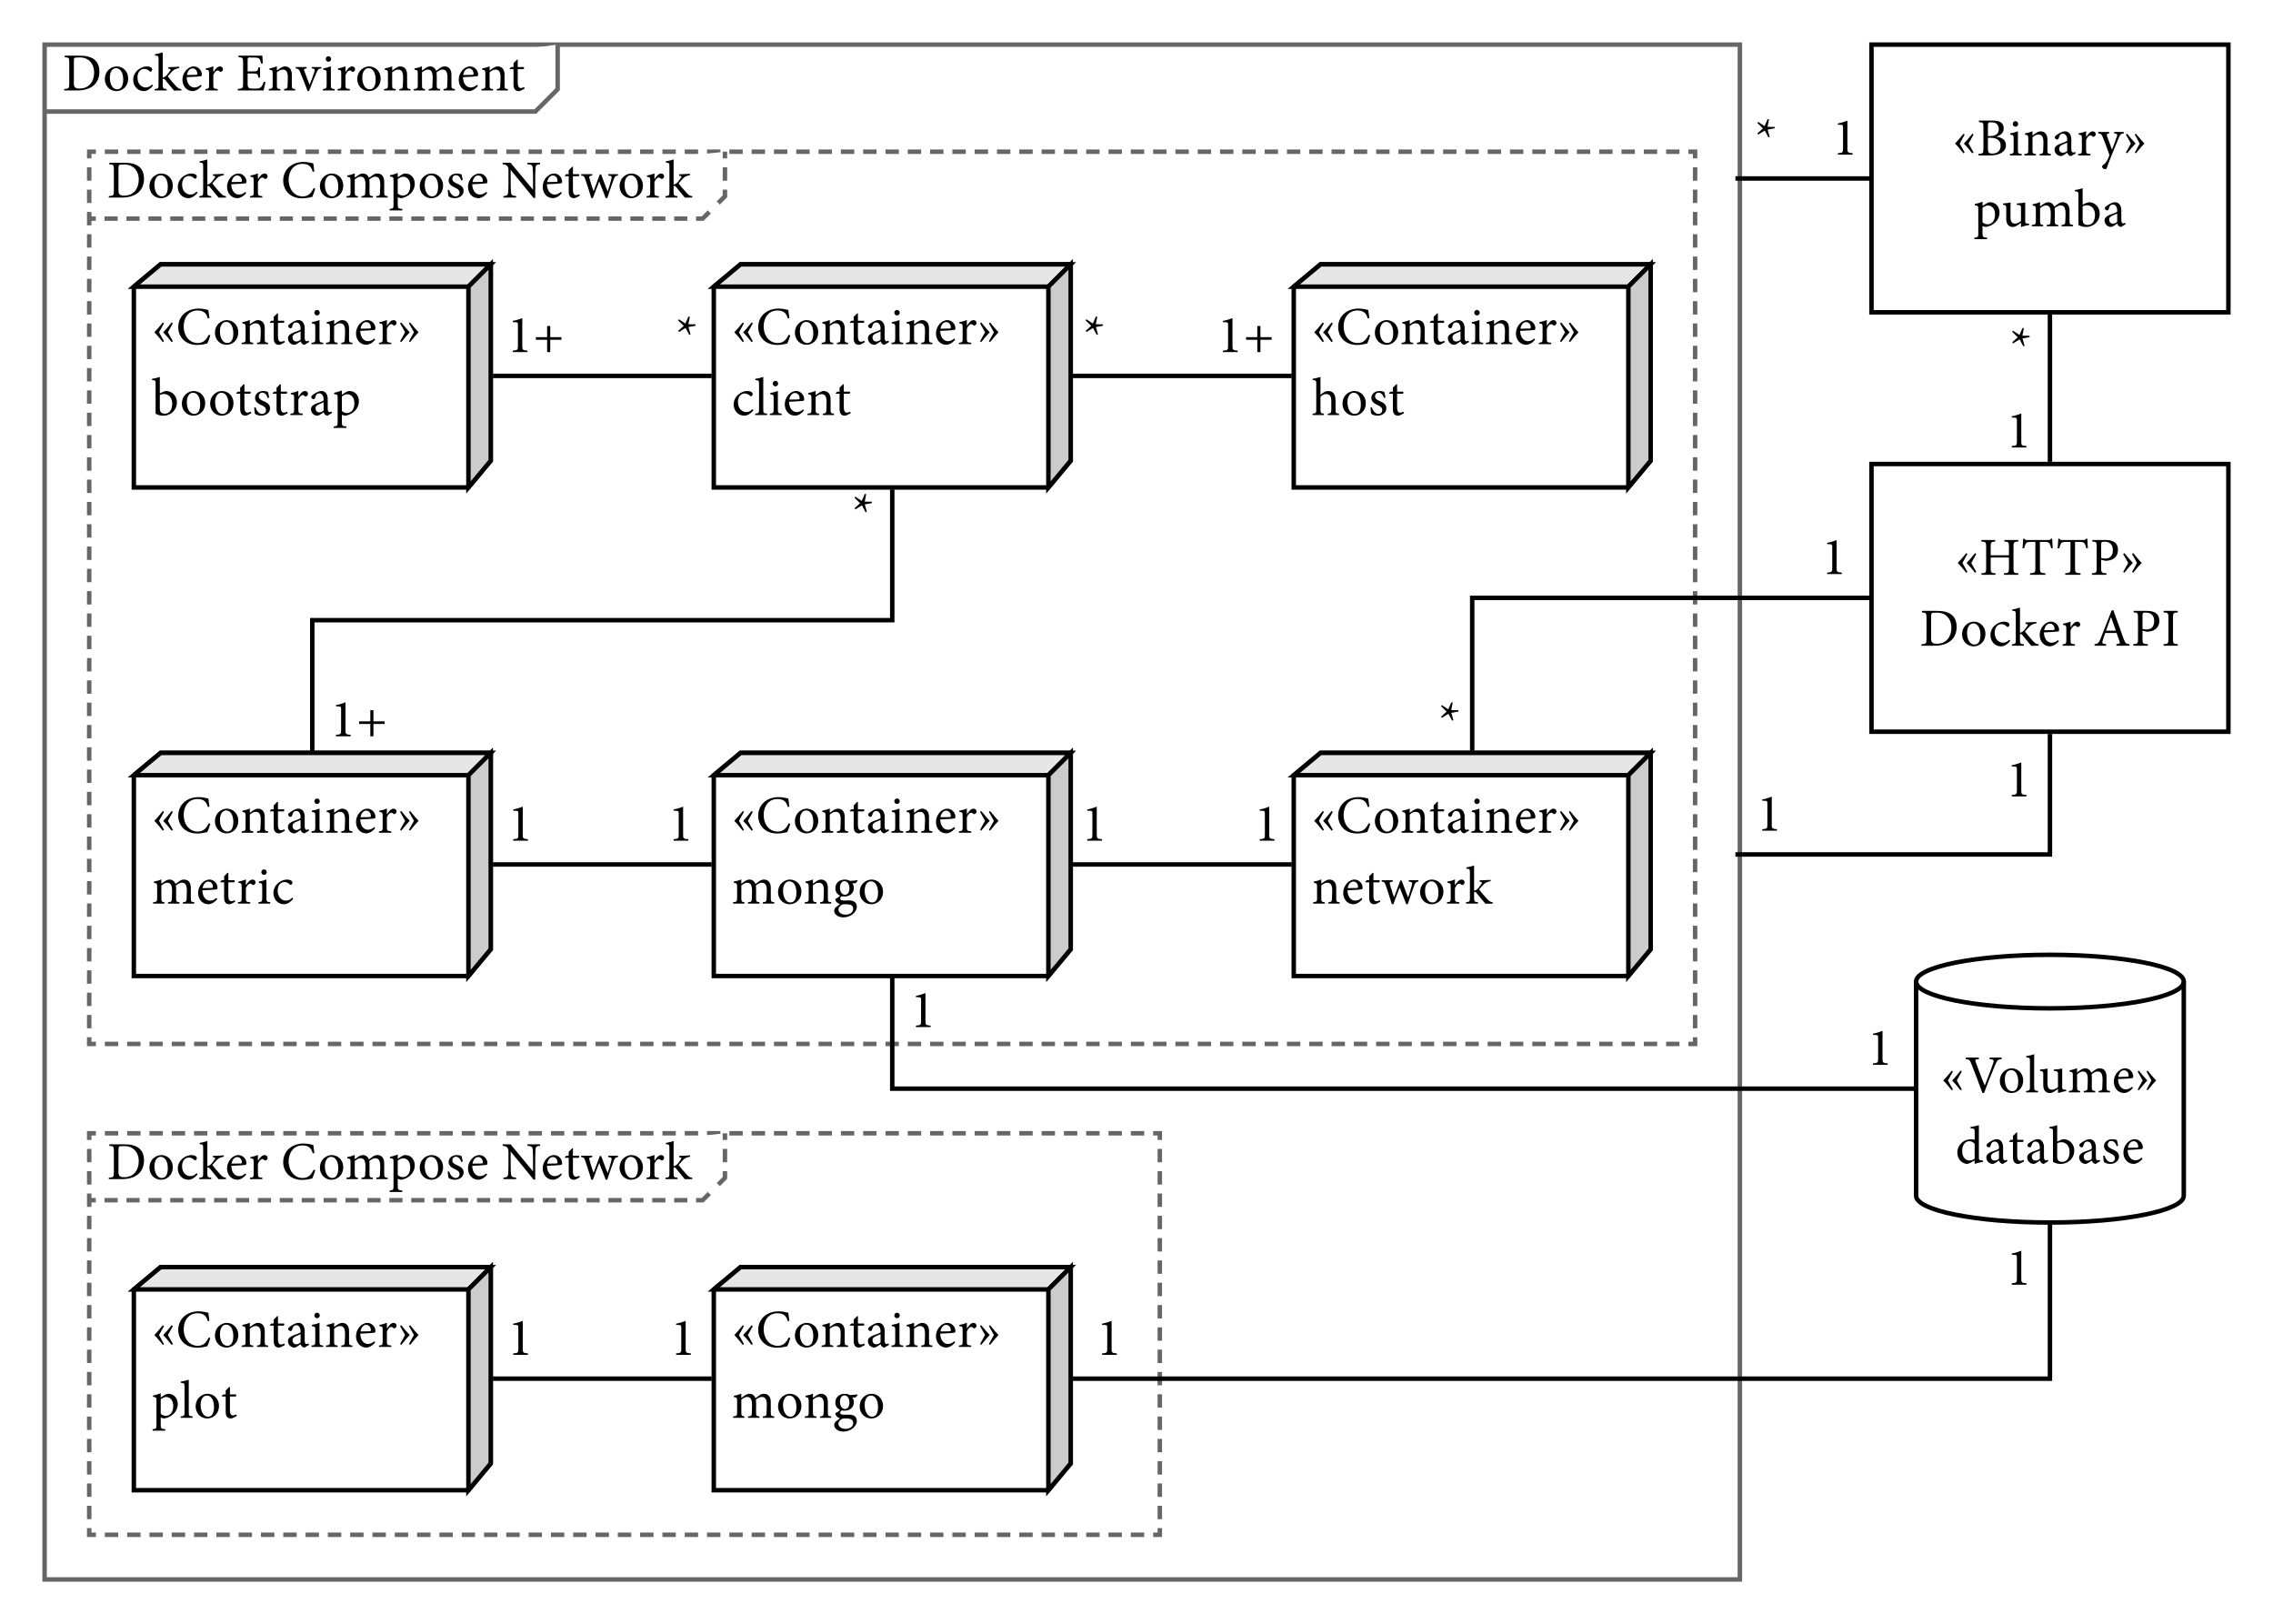 <svg xmlns="http://www.w3.org/2000/svg" xmlns:xlink="http://www.w3.org/1999/xlink" xmlns:lucid="lucid" width="1019" height="728"><g transform="translate(-320 -12)" lucid:page-tab-id="0_0"><path d="M0 0h1360v1760H0z" fill="#fff"/><path d="M340 32h230v20l-10 10H340z" fill="#fff"/><path d="M340 32h760v688H340z" stroke="#666" stroke-width="2" fill="none"/><path d="M570 32v20l-10 10H340" stroke="#666" stroke-width="2" fill="#fff"/><use xlink:href="#a" transform="matrix(1,0,0,1,348,32) translate(0 20.549)"/><use xlink:href="#b" transform="matrix(1,0,0,1,348,32) translate(77.904 20.549)"/><path d="M360 80h285v20l-10 10H360z" fill="#fff"/><path d="M360 80h720v400H360z" fill="none"/><path d="M367 80h6m4 0h6m4 0h6m4 0h6m4 0h6m4 0h6m4 0h6m4 0h6m4 0h6m4 0h6m4 0h6m4 0h6m4 0h6m4 0h6m4 0h6m4 0h6m4 0h6m4 0h6m4 0h6m4 0h6m4 0h6m4 0h6m4 0h6m4 0h6m4 0h6m4 0h6m4 0h6m4 0h6m4 0h6m4 0h6m4 0h6m4 0h6m4 0h6m4 0h6m4 0h6m4 0h6m4 0h6m4 0h6m4 0h6m4 0h6m4 0h6m4 0h6m4 0h6m4 0h6m4 0h6m4 0h6m4 0h6m4 0h6m4 0h6m4 0h6m4 0h6m4 0h6m4 0h6m4 0h6m4 0h6m4 0h6m4 0h6m4 0h6m4 0h6m4 0h6m4 0h6m4 0h6m4 0h6m4 0h6m4 0h6m4 0h6m4 0h6m4 0h6m4 0h6m4 0h6m4 0h6m4 0h3v3m0 4v6m0 4v6m0 4v6m0 4v6m0 4v6m0 4v6m0 4v6m0 4v6m0 4v6m0 4v6m0 4v6m0 4v6m0 4v6m0 4v6m0 4v6m0 4v6m0 4v6m0 4v6m0 4v6m0 4v6m0 4v6m0 4v6m0 4v6m0 4v6m0 4v6m0 4v6m0 4v6m0 4v6m0 4v6m0 4v6m0 4v6m0 4v6m0 4v6m0 4v6m0 4v6m0 4v6m0 4v6m0 4v6m0 4v6m0 4v3h-3m-4 0h-6m-4 0h-6m-4 0h-6m-4 0h-6m-4 0h-6m-4 0h-6m-4 0h-6m-4 0h-6m-4 0h-6m-4 0h-6m-4 0h-6m-4 0h-6m-4 0h-6m-4 0h-6m-4 0h-6m-4 0h-6m-4 0h-6m-4 0h-6m-4 0h-6m-4 0h-6m-4 0h-6m-4 0h-6m-4 0h-6m-4 0h-6m-4 0h-6m-4 0h-6m-4 0h-6m-4 0h-6m-4 0h-6m-4 0h-6m-4 0h-6m-4 0h-6m-4 0h-6m-4 0h-6m-4 0h-6m-4 0h-6m-4 0h-6m-4 0h-6m-4 0h-6m-4 0h-6m-4 0h-6m-4 0h-6m-4 0h-6m-4 0h-6m-4 0h-6m-4 0h-6m-4 0h-6m-4 0h-6m-4 0h-6m-4 0h-6m-4 0h-6m-4 0h-6m-4 0h-6m-4 0h-6m-4 0h-6m-4 0h-6m-4 0h-6m-4 0h-6m-4 0h-6m-4 0h-6m-4 0h-6m-4 0h-6m-4 0h-6m-4 0h-6m-4 0h-6m-4 0h-6m-4 0h-6m-4 0h-6m-4 0h-6m-4 0h-6m-4 0h-6m-4 0h-3v-3m0-4v-6m0-4v-6m0-4v-6m0-4v-6m0-4v-6m0-4v-6m0-4v-6m0-4v-6m0-4v-6m0-4v-6m0-4v-6m0-4v-6m0-4v-6m0-4v-6m0-4v-6m0-4v-6m0-4v-6m0-4v-6m0-4v-6m0-4v-6m0-4v-6m0-4v-6m0-4v-6m0-4v-6m0-4v-6m0-4v-6m0-4v-6m0-4v-6m0-4v-6m0-4v-6m0-4v-6m0-4v-6m0-4v-6m0-4v-6m0-4v-6m0-4v-6m0-4v-6m0-4v-6m0-4v-6m0-4v-3h3" stroke="#666" stroke-width="2" fill="none"/><path d="M645 80v20l-10 10H360" fill="#fff"/><path d="M645 80v3m0 4v6m0 4v3l-3 3m-4 4l-3 3h-2.95m-3.92 0h-5.9m-3.93 0h-5.9m-3.92 0h-5.9m-3.92 0h-5.9m-3.92 0h-5.9m-3.92 0h-5.9m-3.92 0h-5.9m-3.92 0h-5.9m-3.93 0h-5.9m-3.92 0h-5.9m-3.92 0h-5.88m-3.93 0h-5.9m-3.93 0h-5.9m-3.92 0h-5.9m-3.92 0h-5.9m-3.93 0h-5.9m-3.92 0h-5.9m-3.92 0h-5.9m-3.92 0h-5.9m-3.92 0h-5.9m-3.92 0h-5.9m-3.92 0h-5.9m-3.93 0h-5.9m-3.92 0h-5.9m-3.92 0h-5.88m-3.93 0h-5.9m-3.93 0h-5.9m-3.92 0H360" stroke="#666" stroke-width="2" fill="none"/><use xlink:href="#a" transform="matrix(1,0,0,1,368,80) translate(0 20.549)"/><use xlink:href="#c" transform="matrix(1,0,0,1,368,80) translate(77.904 20.549)"/><use xlink:href="#d" transform="matrix(1,0,0,1,368,80) translate(176.856 20.549)"/><path d="M1158 92h-57" stroke="#000" stroke-width="2" fill="none"/><path d="M1159 93h-1v-2h1z"/><path d="M1101 92h-3" stroke="#000" stroke-width="2" fill="none"/><use xlink:href="#e" transform="matrix(1,0,0,1,1141.323,63.556) translate(0 17.771)"/><use xlink:href="#f" transform="matrix(1,0,0,1,1106.873,63.556) translate(0 17.771)"/><path d="M380 140.5l12-10h148v88l-10 12H380z" stroke="#000" stroke-width="2" fill="#fff"/><path d="M380 140.5l12-10h148l-10 10z" stroke="#000" stroke-width="2" fill="#e6e6e6"/><path d="M530 140.5l10-10v88l-10 12z" stroke="#000" stroke-width="2" fill="#ccc"/><use xlink:href="#g" transform="matrix(1,0,0,1,388,148.5) translate(0 17.771)"/><use xlink:href="#h" transform="matrix(1,0,0,1,388,148.5) translate(0 49.549)"/><path d="M640 140.5l12-10h148v88l-10 12H640z" stroke="#000" stroke-width="2" fill="#fff"/><path d="M640 140.5l12-10h148l-10 10z" stroke="#000" stroke-width="2" fill="#e6e6e6"/><path d="M790 140.5l10-10v88l-10 12z" stroke="#000" stroke-width="2" fill="#ccc"/><use xlink:href="#g" transform="matrix(1,0,0,1,648,148.5) translate(0 17.771)"/><use xlink:href="#i" transform="matrix(1,0,0,1,648,148.5) translate(0 49.549)"/><path d="M900 140.5l12-10h148v88l-10 12H900z" stroke="#000" stroke-width="2" fill="#fff"/><path d="M900 140.5l12-10h148l-10 10z" stroke="#000" stroke-width="2" fill="#e6e6e6"/><path d="M1050 140.5l10-10v88l-10 12z" stroke="#000" stroke-width="2" fill="#ccc"/><use xlink:href="#g" transform="matrix(1,0,0,1,908,148.5) translate(0 17.771)"/><use xlink:href="#j" transform="matrix(1,0,0,1,908,148.5) translate(0 49.549)"/><path d="M380 359.5l12-10h148v88l-10 12H380z" stroke="#000" stroke-width="2" fill="#fff"/><path d="M380 359.5l12-10h148l-10 10z" stroke="#000" stroke-width="2" fill="#e6e6e6"/><path d="M530 359.5l10-10v88l-10 12z" stroke="#000" stroke-width="2" fill="#ccc"/><use xlink:href="#g" transform="matrix(1,0,0,1,388,367.5) translate(0 17.771)"/><use xlink:href="#k" transform="matrix(1,0,0,1,388,367.5) translate(0 49.549)"/><path d="M900 359.5l12-10h148v88l-10 12H900z" stroke="#000" stroke-width="2" fill="#fff"/><path d="M900 359.5l12-10h148l-10 10z" stroke="#000" stroke-width="2" fill="#e6e6e6"/><path d="M1050 359.5l10-10v88l-10 12z" stroke="#000" stroke-width="2" fill="#ccc"/><use xlink:href="#g" transform="matrix(1,0,0,1,908,367.5) translate(0 17.771)"/><use xlink:href="#l" transform="matrix(1,0,0,1,908,367.5) translate(0 49.549)"/><path d="M640 359.5l12-10h148v88l-10 12H640z" stroke="#000" stroke-width="2" fill="#fff"/><path d="M640 359.5l12-10h148l-10 10z" stroke="#000" stroke-width="2" fill="#e6e6e6"/><path d="M790 359.5l10-10v88l-10 12z" stroke="#000" stroke-width="2" fill="#ccc"/><use xlink:href="#g" transform="matrix(1,0,0,1,648,367.5) translate(0 17.771)"/><use xlink:href="#m" transform="matrix(1,0,0,1,648,367.5) translate(0 49.549)"/><path d="M541 180.5h98" stroke="#000" stroke-width="2" fill="none"/><path d="M541 181.5h-1v-2h1zM640 181.5h-1v-2h1z"/><use xlink:href="#n" transform="matrix(1,0,0,1,547.262,152.056) translate(0 17.771)"/><use xlink:href="#f" transform="matrix(1,0,0,1,623.062,152.056) translate(0 17.771)"/><path d="M801 180.5h98" stroke="#000" stroke-width="2" fill="none"/><path d="M801 181.5h-1v-2h1zM900 181.5h-1v-2h1z"/><use xlink:href="#f" transform="matrix(1,0,0,1,805.729,152.056) translate(0 17.771)"/><use xlink:href="#n" transform="matrix(1,0,0,1,865.641,152.056) translate(0 17.771)"/><path d="M720 231.5V290H460v58.5" stroke="#000" stroke-width="2" fill="none"/><path d="M721 231.5h-2v-1h2zM461 349.5h-2v-1h2z"/><use xlink:href="#f" transform="matrix(1,0,0,1,702.124,231.567) translate(0 17.771)"/><use xlink:href="#n" transform="matrix(1,0,0,1,468,324.278) translate(0 17.771)"/><path d="M541 399.5h98" stroke="#000" stroke-width="2" fill="none"/><path d="M541 400.5h-1v-2h1zM640 400.5h-1v-2h1z"/><use xlink:href="#e" transform="matrix(1,0,0,1,547.467,371.056) translate(0 17.771)"/><use xlink:href="#e" transform="matrix(1,0,0,1,619.358,371.056) translate(0 17.771)"/><path d="M801 399.5h98" stroke="#000" stroke-width="2" fill="none"/><path d="M801 400.5h-1v-2h1zM900 400.5h-1v-2h1z"/><use xlink:href="#e" transform="matrix(1,0,0,1,804.8,371.056) translate(0 17.771)"/><use xlink:href="#e" transform="matrix(1,0,0,1,882.133,371.056) translate(0 17.771)"/><path d="M1159 32h160v120h-160z" stroke="#000" stroke-width="2" fill="#fff"/><use xlink:href="#o" transform="matrix(1,0,0,1,1164,37) translate(31.257 44.66)"/><use xlink:href="#p" transform="matrix(1,0,0,1,1164,37) translate(40.717 76.438)"/><path d="M980 348.5V280h178" stroke="#000" stroke-width="2" fill="none"/><path d="M981 349.5h-2v-1h2zM1159 281h-1v-2h1z"/><use xlink:href="#e" transform="matrix(1,0,0,1,1136.49,251.556) translate(0 17.771)"/><path d="M360 520h285v20l-10 10H360z" fill="#fff"/><path d="M360 520h480v180H360z" fill="none"/><path d="M367 520h6m4 0h6m4 0h6m4 0h6m4 0h6m4 0h6m4 0h6m4 0h6m4 0h6m4 0h6m4 0h6m4 0h6m4 0h6m4 0h6m4 0h6m4 0h6m4 0h6m4 0h6m4 0h6m4 0h6m4 0h6m4 0h6m4 0h6m4 0h6m4 0h6m4 0h6m4 0h6m4 0h6m4 0h6m4 0h6m4 0h6m4 0h6m4 0h6m4 0h6m4 0h6m4 0h6m4 0h6m4 0h6m4 0h6m4 0h6m4 0h6m4 0h6m4 0h6m4 0h6m4 0h6m4 0h6m4 0h6m4 0h3v3m0 4v6m0 4v6m0 4v6m0 4v6m0 4v6m0 4v6m0 4v6m0 4v6m0 4v6m0 4v6m0 4v6m0 4v6m0 4v6m0 4v6m0 4v6m0 4v6m0 4v6m0 4v3h-3m-4 0h-6m-4 0h-6m-4 0h-6m-4 0h-6m-4 0h-6m-4 0h-6m-4 0h-6m-4 0h-6m-4 0h-6m-4 0h-6m-4 0h-6m-4 0h-6m-4 0h-6m-4 0h-6m-4 0h-6m-4 0h-6m-4 0h-6m-4 0h-6m-4 0h-6m-4 0h-6m-4 0h-6m-4 0h-6m-4 0h-6m-4 0h-6m-4 0h-6m-4 0h-6m-4 0h-6m-4 0h-6m-4 0h-6m-4 0h-6m-4 0h-6m-4 0h-6m-4 0h-6m-4 0h-6m-4 0h-6m-4 0h-6m-4 0h-6m-4 0h-6m-4 0h-6m-4 0h-6m-4 0h-6m-4 0h-6m-4 0h-6m-4 0h-6m-4 0h-6m-4 0h-6m-4 0h-6m-4 0h-3v-3m0-4v-6m0-4v-6m0-4v-6m0-4v-6m0-4v-6m0-4v-6m0-4v-6m0-4v-6m0-4v-6m0-4v-6m0-4v-6m0-4v-6m0-4v-6m0-4v-6m0-4v-6m0-4v-6m0-4v-6m0-4v-3h3" stroke="#666" stroke-width="2" fill="none"/><path d="M645 520v20l-10 10H360" fill="#fff"/><path d="M645 520v3m0 4v6m0 4v3l-3 3m-4 4l-3 3h-2.95m-3.92 0h-5.9m-3.93 0h-5.9m-3.92 0h-5.9m-3.92 0h-5.9m-3.92 0h-5.9m-3.92 0h-5.9m-3.92 0h-5.9m-3.92 0h-5.9m-3.93 0h-5.9m-3.92 0h-5.9m-3.92 0h-5.88m-3.93 0h-5.9m-3.93 0h-5.9m-3.92 0h-5.9m-3.92 0h-5.9m-3.93 0h-5.9m-3.92 0h-5.9m-3.92 0h-5.9m-3.92 0h-5.9m-3.92 0h-5.9m-3.92 0h-5.9m-3.92 0h-5.9m-3.93 0h-5.9m-3.92 0h-5.9m-3.92 0h-5.88m-3.93 0h-5.9m-3.93 0h-5.9m-3.92 0H360" stroke="#666" stroke-width="2" fill="none"/><use xlink:href="#a" transform="matrix(1,0,0,1,368,520) translate(0 20.549)"/><use xlink:href="#c" transform="matrix(1,0,0,1,368,520) translate(77.904 20.549)"/><use xlink:href="#d" transform="matrix(1,0,0,1,368,520) translate(176.856 20.549)"/><path d="M380 590l12-10h148v88l-10 12H380z" stroke="#000" stroke-width="2" fill="#fff"/><path d="M380 590l12-10h148l-10 10z" stroke="#000" stroke-width="2" fill="#e6e6e6"/><path d="M530 590l10-10v88l-10 12z" stroke="#000" stroke-width="2" fill="#ccc"/><use xlink:href="#g" transform="matrix(1,0,0,1,388,598) translate(0 17.771)"/><use xlink:href="#q" transform="matrix(1,0,0,1,388,598) translate(0 49.549)"/><path d="M640 590l12-10h148v88l-10 12H640z" stroke="#000" stroke-width="2" fill="#fff"/><path d="M640 590l12-10h148l-10 10z" stroke="#000" stroke-width="2" fill="#e6e6e6"/><path d="M790 590l10-10v88l-10 12z" stroke="#000" stroke-width="2" fill="#ccc"/><use xlink:href="#g" transform="matrix(1,0,0,1,648,598) translate(0 17.771)"/><use xlink:href="#m" transform="matrix(1,0,0,1,648,598) translate(0 49.549)"/><path d="M541 630h98" stroke="#000" stroke-width="2" fill="none"/><path d="M541 631h-1v-2h1zM640 631h-1v-2h1z"/><use xlink:href="#e" transform="matrix(1,0,0,1,547.467,601.556) translate(0 17.771)"/><use xlink:href="#e" transform="matrix(1,0,0,1,620.495,601.556) translate(0 17.771)"/><path d="M1299 548c0 6.63-26.86 12-60 12s-60-5.37-60-12v-96c0-6.63 26.86-12 60-12s60 5.37 60 12z" stroke="#000" stroke-width="2" fill="#fff"/><path d="M1299 452c0 6.63-26.86 12-60 12s-60-5.37-60-12" stroke="#000" stroke-width="2" fill="none"/><use xlink:href="#r" transform="matrix(1,0,0,1,1184,469) translate(5.989 32.66)"/><use xlink:href="#s" transform="matrix(1,0,0,1,1184,469) translate(12.564 64.438)"/><path d="M1178 500H720v-49.5" stroke="#000" stroke-width="2" fill="none"/><path d="M1179 501h-1v-2h1zM721 450.5h-2v-1h2z"/><use xlink:href="#e" transform="matrix(1,0,0,1,1157.051,471.556) translate(0 17.771)"/><use xlink:href="#e" transform="matrix(1,0,0,1,728,454.618) translate(0 17.771)"/><path d="M960 320h20v20h-20z" stroke="#000" stroke-opacity="0" stroke-width="2" fill="#fff" fill-opacity="0"/><use xlink:href="#f" transform="matrix(1,0,0,1,965,325) translate(0.062 17.771)"/><path d="M1159 220h160v120h-160z" stroke="#000" stroke-width="2" fill="#fff"/><use xlink:href="#t" transform="matrix(1,0,0,1,1164,225) translate(32.479 44.66)"/><use xlink:href="#u" transform="matrix(1,0,0,1,1164,225) translate(16.614 76.438)"/><use xlink:href="#v" transform="matrix(1,0,0,1,1164,225) translate(94.519 76.438)"/><path d="M1239 153v66" stroke="#000" stroke-width="2" fill="none"/><path d="M1240 153h-2v-1h2zM1240 220h-2v-1h2z"/><g><use xlink:href="#e" transform="matrix(1,0,0,1,1219.267,194.825) translate(0 17.771)"/></g><g><use xlink:href="#f" transform="matrix(1,0,0,1,1221.124,157.173) translate(0 17.771)"/></g><path d="M1239 341v54.02h-138" stroke="#000" stroke-width="2" fill="none"/><path d="M1240 341h-2v-1h2z"/><path d="M1101 395.02h-3" stroke="#000" stroke-width="2" fill="none"/><g><use xlink:href="#e" transform="matrix(1,0,0,1,1107.403,366.58) translate(0 17.771)"/></g><g><use xlink:href="#e" transform="matrix(1,0,0,1,1219.267,351.236) translate(0 17.771)"/></g><path d="M1239 561v69H801" stroke="#000" stroke-width="2" fill="none"/><path d="M1239 560l1-.03V561h-2v-1.04zM801 631h-1v-2h1z"/><g><use xlink:href="#e" transform="matrix(1,0,0,1,1219.267,570.112) translate(0 17.771)"/></g><g><use xlink:href="#e" transform="matrix(1,0,0,1,811.457,601.556) translate(0 17.771)"/></g><defs><path d="M690-350C690-113 514 3 270 0H33v-27c86-6 94-12 94-97v-401c0-86-8-90-85-96v-29h281c227-1 367 86 367 300zM304-616c-77 5-90-11-91 69v416c0 76 33 95 106 95 187 0 273-140 273-300 0-166-107-291-288-280" id="w"/><path d="M37-209c0-165 128-240 220-240 123 0 216 99 216 223C473-65 355 12 256 12 119 12 37-98 37-209zm343 5c0-117-47-213-135-212-61 0-115 62-115 175 0 126 55 220 137 220 62 0 113-46 113-183" id="x"/><path d="M288-449c56 0 100 15 106 57-5 30-27 57-52 32-90-87-225-38-224 119 0 139 95 185 151 185 43 0 76-12 122-55l17 21C364-32 297 12 238 12 112 12 38-90 38-197c0-77 33-144 100-196 52-40 112-56 150-56" id="y"/><path d="M513 0L376 2c-46-51-108-132-164-198-19-22-23-26-47-19v111c0 66 9 72 73 78V0H14v-26c67-6 73-14 73-78v-473c0-66-5-71-66-76v-24c48-5 105-22 144-35v471c71-16 96-74 134-123 23-29 17-39-30-44v-26l204-9v25c-126 21-134 71-215 154 20 30 121 148 155 183 36 38 62 53 100 55V0" id="z"/><path d="M37-201c0-127 99-248 213-248 83 0 150 74 150 152 0 20-5 28-23 32-17 3-142 13-261 17C124-52 269-8 379-106l16 21C332-6 263 12 232 12 109 12 37-88 37-201zm277-111c1-52-33-101-89-100-45 0-89 42-104 123 56 0 111-1 169-3 18 0 24-6 24-20" id="A"/><path d="M181-452c1 36-3 77 2 109 30-50 73-106 121-106 64 0 77 77 26 99-32 14-43-31-69-23-26 0-58 30-80 86v183c0 66 5 72 82 78V0H33v-26c62-6 69-12 69-78v-207c0-66-5-70-62-78v-22c49-8 93-20 141-41" id="B"/><g id="a"><use transform="matrix(0.024,0,0,0.024,0,0)" xlink:href="#w"/><use transform="matrix(0.024,0,0,0.024,18.113,0)" xlink:href="#x"/><use transform="matrix(0.024,0,0,0.024,30.8,0)" xlink:href="#y"/><use transform="matrix(0.024,0,0,0.024,40.993,0)" xlink:href="#z"/><use transform="matrix(0.024,0,0,0.024,52.898,0)" xlink:href="#A"/><use transform="matrix(0.024,0,0,0.024,63.287,0)" xlink:href="#B"/></g><path d="M341-34c137 3 134-40 175-128l30 4c-6 33-26 127-35 158H29v-28c91-7 99-15 99-96v-398c0-90-8-93-86-100v-28h446c0 25 5 93 8 144l-29 5c-29-87-16-115-145-114-38 9-109-25-109 32v227h94c90 0 95-8 108-75h29v192h-29c-13-72-20-78-107-78h-95v189c-1 97 31 92 128 94" id="C"/><path d="M181-372c38-25 93-77 150-77 79 0 129 55 129 152v193c0 68 5 72 63 78V0H315v-26c59-6 66-14 66-83 0-116 35-281-91-281-40 0-79 25-109 51v235c0 68 6 72 65 78V0H29v-26c68-7 73-12 73-78v-207c0-64-6-67-60-77v-23c48-9 95-21 139-41v80" id="D"/><path d="M477-437v25c-52 7-61 16-88 76-33 75-86 198-141 347h-27c-45-120-91-234-138-350-23-58-31-65-85-73v-25h205v25c-54 7-56 15-40 58 26 70 66 175 95 247 35-83 68-174 89-239 16-48 9-59-48-66v-25h178" id="E"/><path d="M135-536c-26 0-50-24-50-51 0-30 24-52 51-52 28 0 50 22 50 52 0 27-22 51-51 51zM252 0H32v-26c63-6 70-12 70-80v-207c0-61-3-66-63-75v-24c51-8 98-21 142-39v345c0 68 7 74 71 80V0" id="F"/><path d="M446-367c53-34 86-82 158-82 78 0 127 55 127 153v193c0 67 8 71 65 77V0H583v-26c59-6 70-10 70-81 0-114 33-283-88-283-36 0-74 20-112 52 7 72 3 160 3 237 0 63 9 69 64 75V0H306v-26c62-6 71-11 71-77 0-113 33-287-87-287-40 0-79 27-109 52v235c0 65 8 71 57 77V0H27v-26c66-6 75-12 75-77v-207c0-64-3-69-61-78v-23c44-8 95-21 139-41v81c38-23 91-79 155-78 48 0 91 30 111 82" id="G"/><path d="M298-36c-32 14-72 48-110 48-63 0-98-40-98-119v-291H21l-4-10 27-29h46v-73l65-66 14 2v137h113c9 10 6 32-6 39H169v257c2 119 61 103 120 79" id="H"/><g id="b"><use transform="matrix(0.024,0,0,0.024,0,0)" xlink:href="#C"/><use transform="matrix(0.024,0,0,0.024,13.884,0)" xlink:href="#D"/><use transform="matrix(0.024,0,0,0.024,26.693,0)" xlink:href="#E"/><use transform="matrix(0.024,0,0,0.024,38.084,0)" xlink:href="#F"/><use transform="matrix(0.024,0,0,0.024,44.636,0)" xlink:href="#B"/><use transform="matrix(0.024,0,0,0.024,53.387,0)" xlink:href="#x"/><use transform="matrix(0.024,0,0,0.024,65.56,0)" xlink:href="#D"/><use transform="matrix(0.024,0,0,0.024,78.931,0)" xlink:href="#G"/><use transform="matrix(0.024,0,0,0.024,98.853,0)" xlink:href="#A"/><use transform="matrix(0.024,0,0,0.024,109.242,0)" xlink:href="#D"/><use transform="matrix(0.024,0,0,0.024,122.149,0)" xlink:href="#H"/></g><path d="M614-176l29 11c-14 46-39 120-57 153-28 7-112 27-184 27C153 15 44-157 44-316c0-210 162-349 385-349 81 0 149 22 177 27 8 57 14 97 20 151l-30 7c-26-106-86-149-194-149-167 0-256 141-256 293 0 187 110 315 262 315 102 0 156-55 206-155" id="I"/><path d="M169-380c44-21 85-69 141-69 111 0 177 90 177 189 0 151-119 248-249 272-29-1-56-11-69-18v131c0 76 7 81 85 88v27H17v-27c64-6 73-12 73-78v-452c0-65-4-67-66-75v-24c42-7 98-24 145-43v79zm0 33v271c22 23 60 39 94 39 84 0 140-72 140-185 0-107-61-167-134-167-32 0-73 22-100 42" id="J"/><path d="M320-325l-26 6c-19-59-54-99-103-99-38 0-65 30-65 69 0 44 40 68 85 87 75 31 126 67 126 136 0 91-85 138-165 138-51 0-97-19-115-34-7-14-16-82-16-118l26-5C85-79 130-21 190-21c37 0 71-28 71-70 0-44-29-68-79-91-60-28-125-61-125-138 0-70 60-129 152-129 41 0 68 9 89 17 8 23 19 82 22 107" id="K"/><g id="c"><use transform="matrix(0.024,0,0,0.024,0,0)" xlink:href="#I"/><use transform="matrix(0.024,0,0,0.024,16.622,0)" xlink:href="#x"/><use transform="matrix(0.024,0,0,0.024,28.796,0)" xlink:href="#G"/><use transform="matrix(0.024,0,0,0.024,48.351,0)" xlink:href="#J"/><use transform="matrix(0.024,0,0,0.024,61.38,0)" xlink:href="#x"/><use transform="matrix(0.024,0,0,0.024,73.847,0)" xlink:href="#K"/><use transform="matrix(0.024,0,0,0.024,83.013,0)" xlink:href="#A"/></g><path d="M719-650v28c-56 3-80 16-84 60-11 150-4 401-6 571h-31C455-165 315-343 170-515c1 116-3 331 6 420 5 51 28 63 96 67V0H35v-28c58-3 83-16 88-65 9-77 5-285 6-391 0-73-2-77-20-101-20-25-42-33-89-37v-28h148l417 502h3c-1-114 3-327-7-412-5-45-29-58-98-62v-28h236" id="L"/><path d="M696-437v25c-50 8-59 20-80 75-30 79-74 212-120 348h-28c-40-108-81-206-122-311-38 100-79 200-118 311h-29c-36-119-74-237-115-357-18-52-27-59-75-66v-25h207v25c-60 10-65 16-50 61 24 77 46 159 75 233 37-96 74-199 116-314h26c38 104 76 213 122 317 22-69 50-156 68-230 13-52 7-58-58-67v-25h181" id="M"/><g id="d"><use transform="matrix(0.024,0,0,0.024,0,0)" xlink:href="#L"/><use transform="matrix(0.024,0,0,0.024,17.551,0)" xlink:href="#A"/><use transform="matrix(0.024,0,0,0.024,27.94,0)" xlink:href="#H"/><use transform="matrix(0.024,0,0,0.024,35.469,0)" xlink:href="#M"/><use transform="matrix(0.024,0,0,0.024,52.018,0)" xlink:href="#x"/><use transform="matrix(0.024,0,0,0.024,64.191,0)" xlink:href="#B"/><use transform="matrix(0.024,0,0,0.024,73.162,0)" xlink:href="#z"/></g><path d="M384 0H109v-27c91-7 96-15 96-87v-385c0-52-4-57-48-59l-48-2v-23c64-11 123-30 178-52v521c0 72 6 80 97 87V0" id="N"/><use transform="matrix(0.024,0,0,0.024,0,0)" xlink:href="#N" id="e"/><path d="M364-492l-132 24 39 137-23 10-70-130-122 76-15-22 103-93L40-592l15-21 120 80 58-132 25 6-28 139 134 2v26" id="O"/><use transform="matrix(0.024,0,0,0.024,0,0)" xlink:href="#O" id="f"/><path d="M230-54l-22 16C145-118 83-190 49-221c34-34 96-104 159-184l22 15-93 169zm166 0l-23 16c-63-80-125-152-158-183 33-34 95-104 158-184l23 15-93 169" id="P"/><path d="M225-449c82-7 127 65 127 149v186c2 67 33 69 71 49l10 26-85 51c-37-1-65-32-71-64-40 27-88 64-118 64C88 12 39-47 39-110c0-110 196-119 236-164 5-79-29-135-84-131-51 3-61 36-75 85-13 45-72 19-73-19 0-15 13-26 32-40 28-20 92-65 150-70zm50 209c-49 31-154 45-151 115 4 97 103 89 151 41v-156" id="Q"/><path d="M49-390l23-15c63 79 126 150 158 183-32 33-95 103-158 183L49-53l94-169zm166 0l22-15c63 79 125 150 158 183-33 33-95 103-158 183l-22-14 93-169" id="R"/><g id="g"><use transform="matrix(0.024,0,0,0.024,0,0)" xlink:href="#P"/><use transform="matrix(0.024,0,0,0.024,10.853,0)" xlink:href="#I"/><use transform="matrix(0.024,0,0,0.024,27.476,0)" xlink:href="#x"/><use transform="matrix(0.024,0,0,0.024,39.649,0)" xlink:href="#D"/><use transform="matrix(0.024,0,0,0.024,52.556,0)" xlink:href="#H"/><use transform="matrix(0.024,0,0,0.024,60.158,0)" xlink:href="#Q"/><use transform="matrix(0.024,0,0,0.024,70.889,0)" xlink:href="#F"/><use transform="matrix(0.024,0,0,0.024,77.44,0)" xlink:href="#D"/><use transform="matrix(0.024,0,0,0.024,90.713,0)" xlink:href="#A"/><use transform="matrix(0.024,0,0,0.024,101.102,0)" xlink:href="#B"/><use transform="matrix(0.024,0,0,0.024,110.171,0)" xlink:href="#R"/></g><path d="M152-404c38-14 77-45 122-45 107 0 197 92 197 210C471-35 257 74 73-24v-556c0-62-2-68-66-74v-23c47-6 108-21 145-35v308zm0 288c3 54 24 90 95 90 83 0 136-71 136-187 1-147-117-216-231-161v258" id="S"/><g id="h"><use transform="matrix(0.024,0,0,0.024,0,0)" xlink:href="#S"/><use transform="matrix(0.024,0,0,0.024,12.638,0)" xlink:href="#x"/><use transform="matrix(0.024,0,0,0.024,25.324,0)" xlink:href="#x"/><use transform="matrix(0.024,0,0,0.024,37.522,0)" xlink:href="#H"/><use transform="matrix(0.024,0,0,0.024,44.978,0)" xlink:href="#K"/><use transform="matrix(0.024,0,0,0.024,53.827,0)" xlink:href="#H"/><use transform="matrix(0.024,0,0,0.024,61.404,0)" xlink:href="#B"/><use transform="matrix(0.024,0,0,0.024,70.473,0)" xlink:href="#Q"/><use transform="matrix(0.024,0,0,0.024,81.204,0)" xlink:href="#J"/></g><path d="M238 0H15v-26c63-6 72-12 72-78v-473c0-68-6-71-69-76v-24c52-6 114-23 148-35v608c0 66 8 72 72 78V0" id="T"/><g id="i"><use transform="matrix(0.024,0,0,0.024,0,0)" xlink:href="#y"/><use transform="matrix(0.024,0,0,0.024,10.193,0)" xlink:href="#T"/><use transform="matrix(0.024,0,0,0.024,16.378,0)" xlink:href="#F"/><use transform="matrix(0.024,0,0,0.024,22.929,0)" xlink:href="#A"/><use transform="matrix(0.024,0,0,0.024,33.318,0)" xlink:href="#D"/><use transform="matrix(0.024,0,0,0.024,46.224,0)" xlink:href="#H"/></g><path d="M513 0H302v-26c58-6 66-12 66-77v-166c0-82-31-123-98-123-38 0-76 19-104 51v238c0 64 5 71 64 77V0H18l1-26c60-5 68-11 68-77v-477c0-63-2-68-68-74v-23c48-7 108-23 147-35v336c35-36 89-73 143-73 81-1 138 51 138 171v175c0 66 7 72 66 77V0" id="U"/><g id="j"><use transform="matrix(0.024,0,0,0.024,0,0)" xlink:href="#U"/><use transform="matrix(0.024,0,0,0.024,12.956,0)" xlink:href="#x"/><use transform="matrix(0.024,0,0,0.024,25.422,0)" xlink:href="#K"/><use transform="matrix(0.024,0,0,0.024,34.271,0)" xlink:href="#H"/></g><g id="k"><use transform="matrix(0.024,0,0,0.024,0,0)" xlink:href="#G"/><use transform="matrix(0.024,0,0,0.024,19.922,0)" xlink:href="#A"/><use transform="matrix(0.024,0,0,0.024,30.311,0)" xlink:href="#H"/><use transform="matrix(0.024,0,0,0.024,37.889,0)" xlink:href="#B"/><use transform="matrix(0.024,0,0,0.024,47.104,0)" xlink:href="#F"/><use transform="matrix(0.024,0,0,0.024,53.656,0)" xlink:href="#y"/></g><g id="l"><use transform="matrix(0.024,0,0,0.024,0,0)" xlink:href="#D"/><use transform="matrix(0.024,0,0,0.024,13.273,0)" xlink:href="#A"/><use transform="matrix(0.024,0,0,0.024,23.662,0)" xlink:href="#H"/><use transform="matrix(0.024,0,0,0.024,31.191,0)" xlink:href="#M"/><use transform="matrix(0.024,0,0,0.024,47.74,0)" xlink:href="#x"/><use transform="matrix(0.024,0,0,0.024,59.913,0)" xlink:href="#B"/><use transform="matrix(0.024,0,0,0.024,68.884,0)" xlink:href="#z"/></g><path d="M29 135C29 70 98 46 136 9 86-9 54-37 51-88c40-15 72-41 88-61-45-19-88-66-88-134 0-152 162-201 275-141 49-2 100-8 136-14l6 8c-9 16-29 43-45 51l-57-3c19 22 30 53 30 89 0 126-112 177-226 155-43 26-44 80 33 80 36 0 72-1 105-1 62 0 144 20 144 118 0 101-117 198-250 198-111 0-173-65-173-122zm285-419c0-79-37-135-95-135-43 0-82 42-82 120s38 134 94 134c44 0 83-40 83-119zm70 379c0-70-63-84-143-84-47 0-69 7-87 22-26 22-46 49-46 78 0 54 58 95 132 95 95 0 144-49 144-111" id="V"/><g id="m"><use transform="matrix(0.024,0,0,0.024,0,0)" xlink:href="#G"/><use transform="matrix(0.024,0,0,0.024,19.922,0)" xlink:href="#x"/><use transform="matrix(0.024,0,0,0.024,32.096,0)" xlink:href="#D"/><use transform="matrix(0.024,0,0,0.024,45.271,0)" xlink:href="#V"/><use transform="matrix(0.024,0,0,0.024,56.516,0)" xlink:href="#x"/></g><path d="M529-230H320V0h-58v-230H52v-49h210v-208h58v208h209v49" id="W"/><g id="n"><use transform="matrix(0.024,0,0,0.024,0,0)" xlink:href="#N"/><use transform="matrix(0.024,0,0,0.024,11.733,0)" xlink:href="#W"/></g><path d="M301-650c133-2 206 41 206 148 0 95-79 134-135 149v3c99 15 177 59 177 159C549-56 410 0 257 0H36v-28c86-6 92-12 92-96v-403c0-83-4-89-84-95v-28h257zm-19 32c-54 0-70-4-70 60v196c125 9 203-28 203-128 0-68-38-128-133-128zm-70 289v204c0 72 19 91 83 91 82-1 155-43 155-147 0-118-97-156-238-148" id="X"/><path d="M478-437v25c-53 8-63 15-89 73-18 40-214 514-228 572-12 51-91 12-89-24 0-16 9-25 26-36 42-16 90-115 105-158 5-15 5-28-1-45-40-114-86-235-115-306-22-55-31-68-86-76v-25h203v25c-46 8-51 18-38 55l91 251c28-68 71-186 92-249 12-38 5-49-52-57v-25h181" id="Y"/><g id="o"><use transform="matrix(0.024,0,0,0.024,0,0)" xlink:href="#P"/><use transform="matrix(0.024,0,0,0.024,10.853,0)" xlink:href="#X"/><use transform="matrix(0.024,0,0,0.024,25.031,0)" xlink:href="#F"/><use transform="matrix(0.024,0,0,0.024,31.582,0)" xlink:href="#D"/><use transform="matrix(0.024,0,0,0.024,44.88,0)" xlink:href="#Q"/><use transform="matrix(0.024,0,0,0.024,55.611,0)" xlink:href="#B"/><use transform="matrix(0.024,0,0,0.024,65.389,0)" xlink:href="#Y"/><use transform="matrix(0.024,0,0,0.024,76.609,0)" xlink:href="#R"/></g><path d="M287-426c46-2 119-11 157-18v334c-5 65 25 57 74 61v25c-44 5-109 25-147 36l-6-6v-71c-37 26-92 77-151 77-67 0-124-41-124-149v-196c2-70-20-58-61-70v-23c40-2 109-12 143-18-5 59-3 202-3 281 0 149 123 129 196 64v-233c6-74-31-60-78-71v-23" id="Z"/><g id="p"><use transform="matrix(0.024,0,0,0.024,0,0)" xlink:href="#J"/><use transform="matrix(0.024,0,0,0.024,12.54,0)" xlink:href="#Z"/><use transform="matrix(0.024,0,0,0.024,25.52,0)" xlink:href="#G"/><use transform="matrix(0.024,0,0,0.024,45.296,0)" xlink:href="#S"/><use transform="matrix(0.024,0,0,0.024,57.836,0)" xlink:href="#Q"/></g><g id="q"><use transform="matrix(0.024,0,0,0.024,0,0)" xlink:href="#J"/><use transform="matrix(0.024,0,0,0.024,12.638,0)" xlink:href="#T"/><use transform="matrix(0.024,0,0,0.024,18.822,0)" xlink:href="#x"/><use transform="matrix(0.024,0,0,0.024,31.02,0)" xlink:href="#H"/></g><path d="M687-650v28c-68 8-81 17-119 107-27 65-133 319-208 526h-31c-67-183-149-399-207-544-29-75-45-83-104-88v-29h245v28c-71 8-75 15-59 59 27 70 98 269 168 436 50-125 126-320 158-419 19-58 13-66-68-76v-28h225" id="aa"/><g id="r"><use transform="matrix(0.024,0,0,0.024,0,0)" xlink:href="#P"/><use transform="matrix(0.024,0,0,0.024,10.853,0)" xlink:href="#aa"/><use transform="matrix(0.024,0,0,0.024,25.667,0)" xlink:href="#x"/><use transform="matrix(0.024,0,0,0.024,37.962,0)" xlink:href="#T"/><use transform="matrix(0.024,0,0,0.024,43.853,0)" xlink:href="#Z"/><use transform="matrix(0.024,0,0,0.024,56.833,0)" xlink:href="#G"/><use transform="matrix(0.024,0,0,0.024,76.756,0)" xlink:href="#A"/><use transform="matrix(0.024,0,0,0.024,87.144,0)" xlink:href="#R"/></g><path d="M517-51v25c-22 4-97 17-155 38v-65c-29 18-112 65-139 65-80 0-185-73-185-213 0-158 157-284 324-237v-141c0-66-5-69-77-74v-24c52-7 119-22 156-35v597c-6 68 27 57 76 64zM362-85v-276c-24-35-65-51-103-51-46 0-130 39-130 184C129-60 260-11 362-85" id="ab"/><g id="s"><use transform="matrix(0.024,0,0,0.024,0,0)" xlink:href="#ab"/><use transform="matrix(0.024,0,0,0.024,12.98,0)" xlink:href="#Q"/><use transform="matrix(0.024,0,0,0.024,23.711,0)" xlink:href="#H"/><use transform="matrix(0.024,0,0,0.024,31.313,0)" xlink:href="#Q"/><use transform="matrix(0.024,0,0,0.024,42.044,0)" xlink:href="#S"/><use transform="matrix(0.024,0,0,0.024,54.584,0)" xlink:href="#Q"/><use transform="matrix(0.024,0,0,0.024,65.316,0)" xlink:href="#K"/><use transform="matrix(0.024,0,0,0.024,74.482,0)" xlink:href="#A"/></g><path d="M729-650v28c-82 7-90 12-90 95v404c0 84 8 89 89 95V0H460v-28c85-6 94-11 94-95v-200H213v200c0 83 8 89 90 95V0H40v-28c80-6 88-11 88-95v-404c0-84-8-88-90-95v-28h259v28c-76 7-84 12-84 95v162h341v-162c0-83-8-88-86-95v-28h261" id="ac"/><path d="M592-498l-29 3c-11-48-21-73-32-89-17-24-33-31-108-31h-71v492c0 79 8 89 103 95V0H168v-28c91-6 99-16 99-95v-492h-62c-83 0-102 9-116 31-11 18-20 45-32 89H28c5-60 10-125 12-180h20c14 23 27 25 55 25h395c27 0 35-6 51-25h21c0 46 5 119 10 177" id="ad"/><path d="M293-650c139-1 233 49 233 183 0 143-108 209-240 205l-74-19v157c0 85 9 90 99 96V0H40v-28c80-6 88-14 88-97v-400c0-88-8-92-82-97v-28h247zm-14 32c-56 0-67 1-67 59v245c105 29 218 10 218-150 0-108-69-154-151-154" id="ae"/><g id="t"><use transform="matrix(0.024,0,0,0.024,0,0)" xlink:href="#P"/><use transform="matrix(0.024,0,0,0.024,10.853,0)" xlink:href="#ac"/><use transform="matrix(0.024,0,0,0.024,29.578,0)" xlink:href="#ad"/><use transform="matrix(0.024,0,0,0.024,45.32,0)" xlink:href="#ad"/><use transform="matrix(0.024,0,0,0.024,60.402,0)" xlink:href="#ae"/><use transform="matrix(0.024,0,0,0.024,74.164,0)" xlink:href="#R"/></g><g id="u"><use transform="matrix(0.024,0,0,0.024,0,0)" xlink:href="#w"/><use transform="matrix(0.024,0,0,0.024,18.113,0)" xlink:href="#x"/><use transform="matrix(0.024,0,0,0.024,30.8,0)" xlink:href="#y"/><use transform="matrix(0.024,0,0,0.024,40.993,0)" xlink:href="#z"/><use transform="matrix(0.024,0,0,0.024,52.898,0)" xlink:href="#A"/><use transform="matrix(0.024,0,0,0.024,63.287,0)" xlink:href="#B"/></g><path d="M673 0H428v-28c63-8 72-16 59-55s-33-93-55-154H219c-16 45-30 87-44 129-21 63-13 73 62 80V0H20v-28c63-9 77-15 112-103l207-525 31-9c62 172 129 362 193 536 32 86 45 95 110 101V0zM418-280c-30-85-57-173-90-255-32 86-64 173-94 255h184" id="af"/><path d="M303 0H38v-28c82-6 90-12 90-97v-400c0-85-8-91-90-97v-28h265v28c-82 6-90 12-90 97v400c0 86 8 91 90 97V0" id="ag"/><g id="v"><use transform="matrix(0.024,0,0,0.024,0,0)" xlink:href="#af"/><use transform="matrix(0.024,0,0,0.024,16.891,0)" xlink:href="#ae"/><use transform="matrix(0.024,0,0,0.024,30.531,0)" xlink:href="#ag"/></g></defs></g></svg>